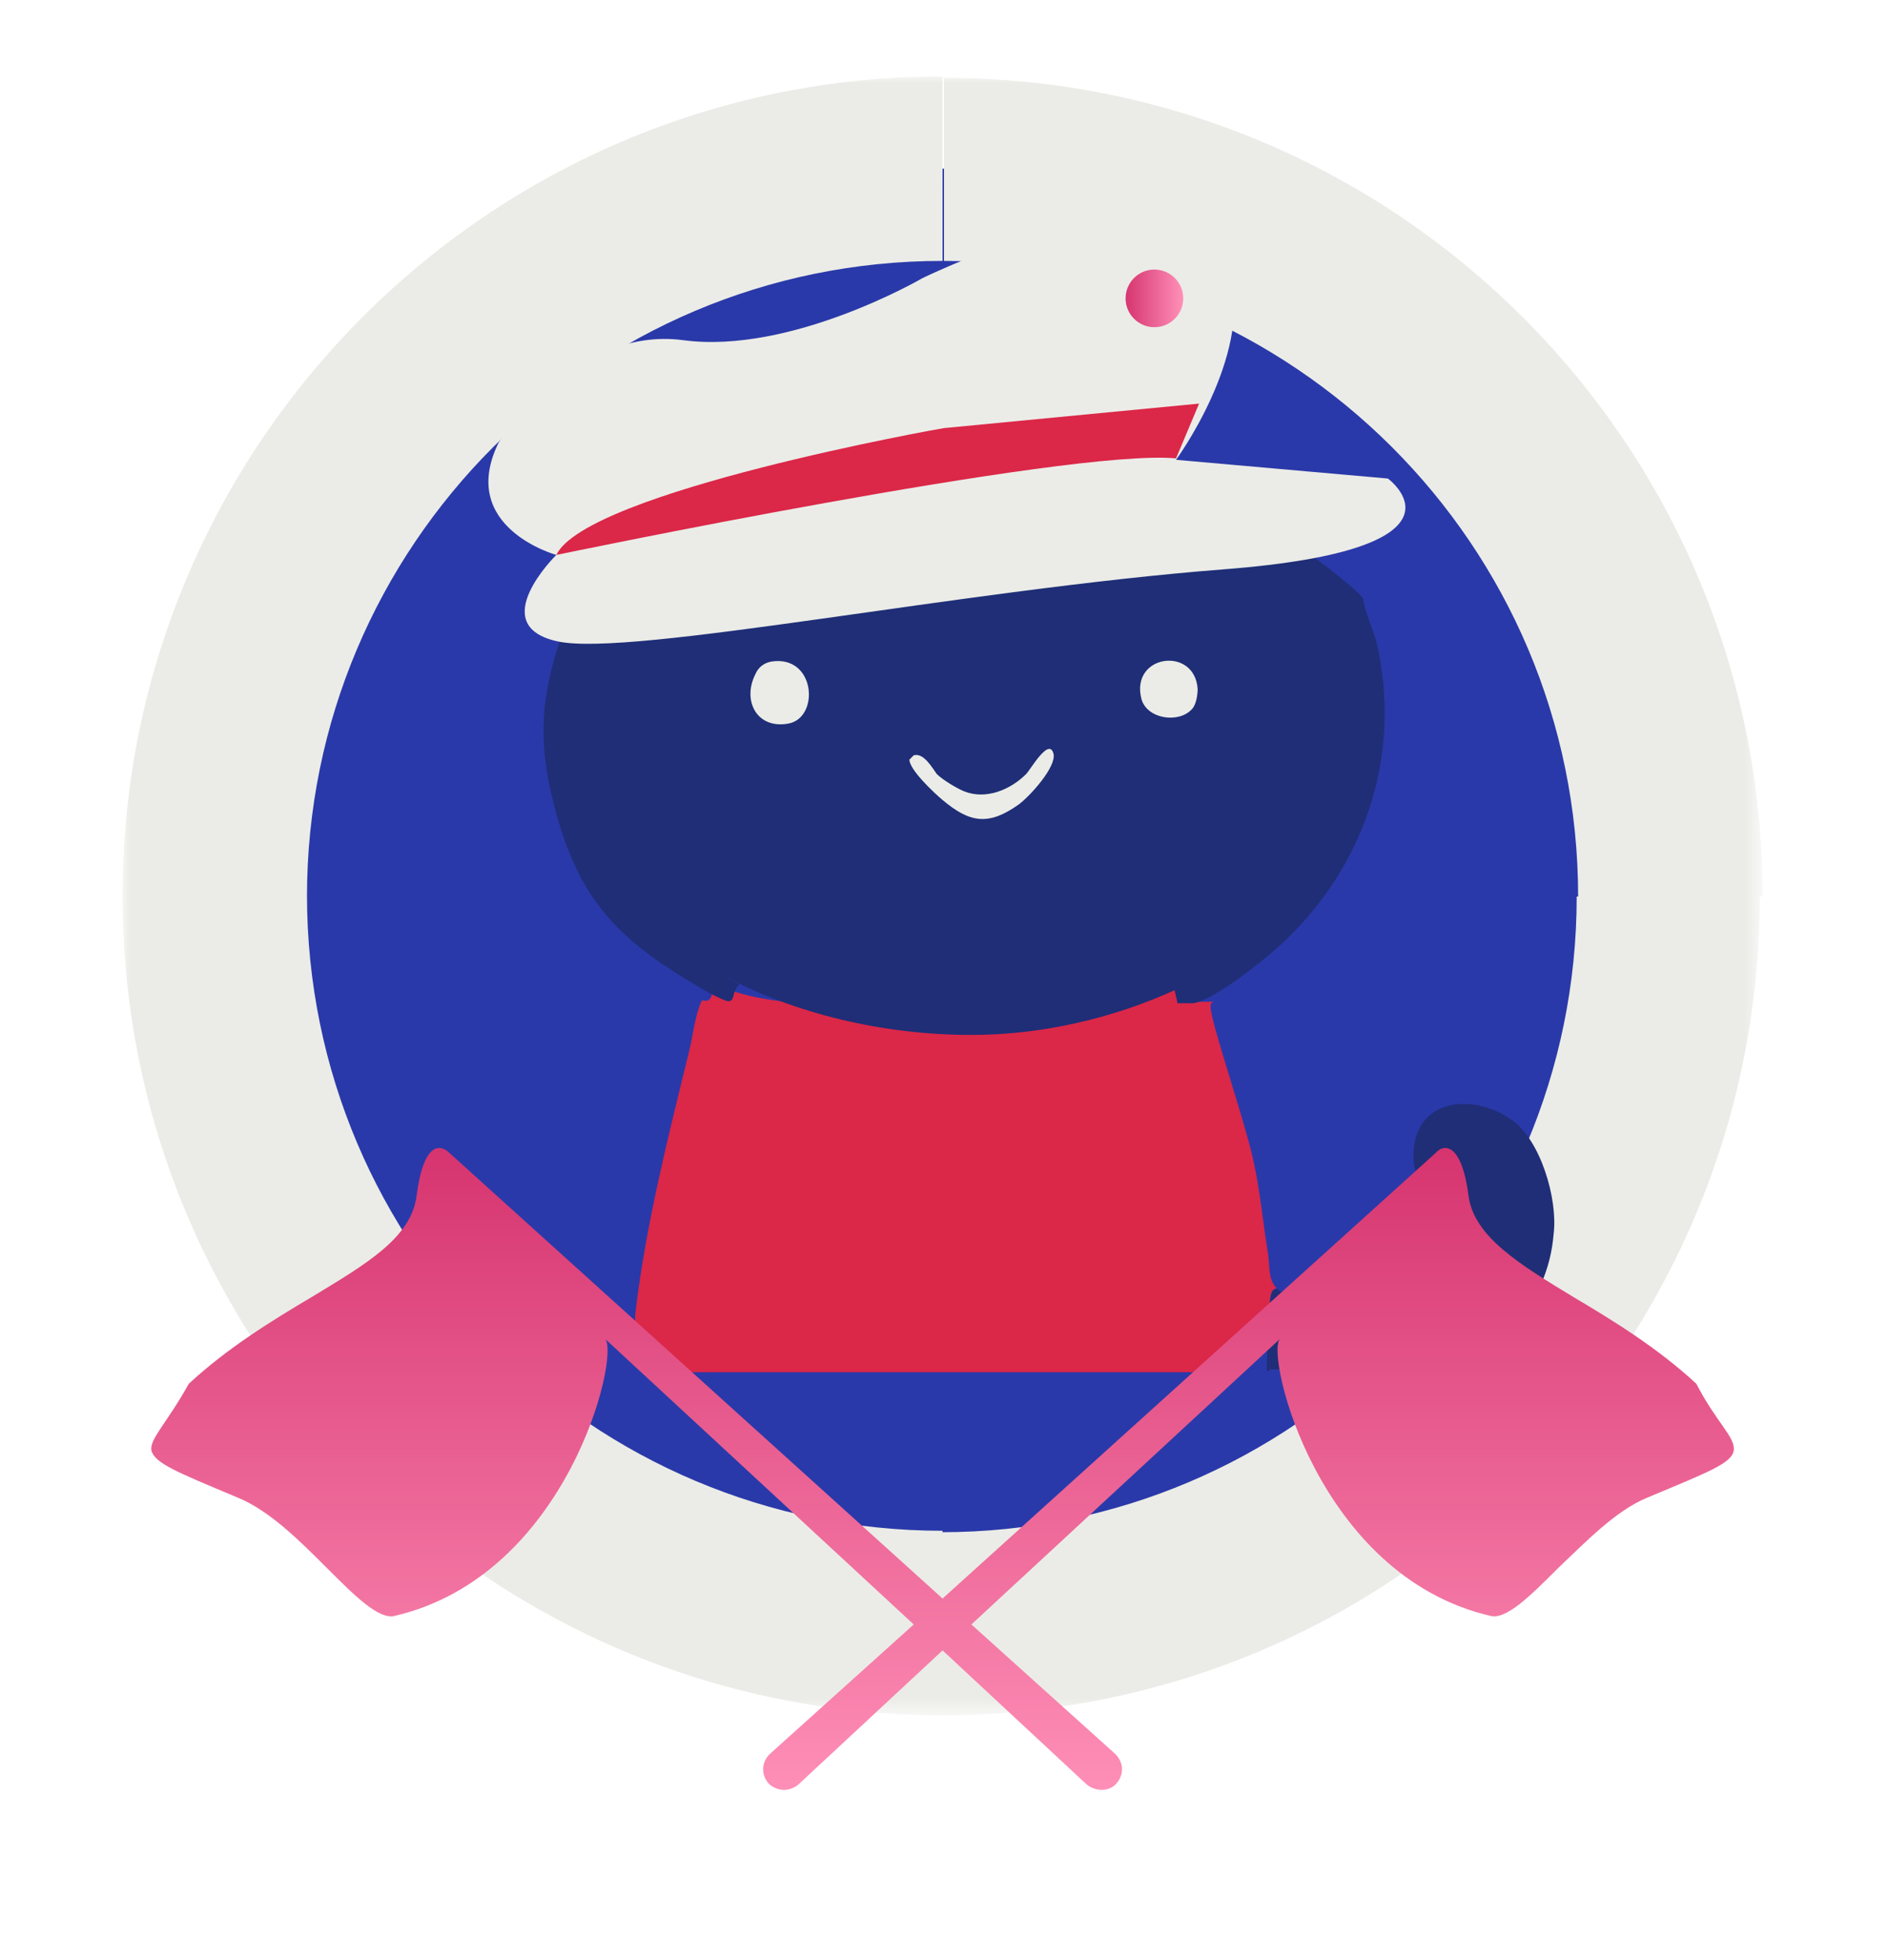 <?xml version="1.0" encoding="utf-8"?>
<!-- Generator: $$$/GeneralStr/196=Adobe Illustrator 27.6.0, SVG Export Plug-In . SVG Version: 6.00 Build 0)  -->
<svg version="1.1" id="Calque_1" xmlns="http://www.w3.org/2000/svg" xmlns:xlink="http://www.w3.org/1999/xlink" x="0px" y="0px"
	 viewBox="0 0 131 136" style="enable-background:new 0 0 131 136;" xml:space="preserve">
<style type="text/css">
	.st0{fill:#2A39A9;}
	.st1{fill:#FFFFFF;filter:url(#Adobe_OpacityMaskFilter);}
	.st2{mask:url(#path-1-outside-1_595_2916_00000080916548122542836350000013347764570517932730_);fill:#EBECE7;}
	.st3{fill:#DB2748;}
	.st4{fill:#1F2E77;}
	.st5{fill-rule:evenodd;clip-rule:evenodd;fill:url(#SVGID_1_);}
	.st6{fill:#EBECE7;}
	.st7{fill:url(#SVGID_00000121274136260566500890000014442511843696410506_);}
</style>
<g>
	<path class="st0" d="M115.8,62.2c0,27.9-22.6,50.5-50.5,50.5c-27.9,0-50.5-22.6-50.5-50.5c0-27.9,22.6-50.5,50.5-50.5
		C93.2,11.7,115.8,34.3,115.8,62.2z"/>
	<defs>
		<filter id="Adobe_OpacityMaskFilter" filterUnits="userSpaceOnUse" x="8.5" y="5.3" width="113.7" height="113.7">
			<feColorMatrix  type="matrix" values="1 0 0 0 0  0 1 0 0 0  0 0 1 0 0  0 0 0 1 0"/>
		</filter>
	</defs>
	
		<mask maskUnits="userSpaceOnUse" x="8.5" y="5.3" width="113.7" height="113.7" id="path-1-outside-1_595_2916_00000080916548122542836350000013347764570517932730_">
		<rect x="7.9" y="4.7" class="st1" width="115" height="115"/>
		<path d="M115.8,62.2c0,27.9-22.6,50.5-50.5,50.5c-27.9,0-50.5-22.6-50.5-50.5c0-27.9,22.6-50.5,50.5-50.5
			C93.2,11.7,115.8,34.3,115.8,62.2z"/>
	</mask>
	<path class="st2" d="M109.4,62.2c0,24.3-19.7,44.1-44.1,44.1V119c31.4,0,56.8-25.4,56.8-56.8H109.4z M65.4,106.2
		c-24.3,0-44.1-19.7-44.1-44.1H8.5C8.5,93.6,34,119,65.4,119V106.2z M21.3,62.2c0-24.3,19.7-44.1,44.1-44.1V5.3
		C34,5.3,8.5,30.8,8.5,62.2H21.3z M65.4,18.1c24.3,0,44.1,19.7,44.1,44.1h12.8c0-31.4-25.4-56.8-56.8-56.8V18.1z"/>
	<path class="st3" d="M88.1,91.1c0-0.3-0.1-1.8,0.5-1.7c-0.6-0.6-0.5-1.5-0.6-2.3c-0.5-3.1-0.6-5.3-1.5-8.4
		c-0.7-2.5-1.5-4.9-2.2-7.4c-0.1-0.4-0.3-1.1-0.3-1.4c0-0.3,0-0.3,0.2-0.4c-0.2,0-1.1,0-1.2,0c-0.1,0-0.3-1.1-0.5-1.3
		c-0.2,0.1-0.7,0.3-1.6,0.6c0,0,0,0-0.1,0c0,0-0.1,0-0.2,0C79,69.4,76.1,70,73,70c-5.4-0.1-10.4,0.4-15.8-0.2
		c-2.4-0.3-5.3-0.4-7.4-1.5c-0.6,0.5-0.2,1.3-1.1,1.1c-0.5,1.1-0.6,2.4-0.9,3.6c-1.4,5.7-3,12-3.7,18c-0.3,2.2,1.4,4.2,3.7,4.2h36.1
		C86,95,87.9,93.3,88.1,91.1C88.1,91.1,88.1,91.1,88.1,91.1L88.1,91.1z"/>
	<path class="st4" d="M95.5,44.5c-0.2-0.7-0.9-2.4-0.9-2.9c-0.1-0.8-12.4-9.9-13.3-7.6c-2.3-0.8-4.6-0.7-7-0.9
		c-5.2-0.5-10.6-1-15.8-0.3c-1.9,0.2-18.2,7.6-18.3,8.4c0,0.3-0.5,1-0.7,1.4c-2,5.3-2.4,8.7-0.8,14.2c1.8,6.3,4.9,8.8,10,11.8
		c0.5,0.3,1.1,0.6,1.6,0.8c0.8,0.3,0.4-0.6,1-1.1h0c-0.3-0.2-0.6-0.3-0.9-0.5c4.8,2.5,10.8,4,17,4c5,0,9.9-1.2,14.1-3.1
		c0.1,0.4,0.2,0.9,0.2,0.9c0,0,0.9,0,1.1,0c1.4-0.2,4.8-2.9,6-4C94.5,60.4,97.4,52.6,95.5,44.5z"/>
	<path class="st4" d="M104.9,92.1c1.7-1.8,2.7-4,2.9-6.5c0.3-2.4-0.9-6.5-2.9-7.9c-3-2.1-7.2-1.3-6.8,3c0.3,2.6,4.1,4.1,1.4,6.8
		c-1.9,1.9-6.9,2.6-9.5,2.4c-0.5,0-1-0.1-1.4-0.5c-0.5-0.1-0.5,3.6-0.5,5.6h12.1c0.4-0.1,0.7-0.3,1.1-0.5
		C102.9,93.9,103.7,93.3,104.9,92.1z"/>
	<path class="st4" d="M88.1,91.1c0,0.1-0.2,2.5-0.2,4h0.2c0-2,0-5.7,0.5-5.6C88,89.3,88.2,90.8,88.1,91.1z"/>
	<path class="st4" d="M64.3,57.4c1.9,1.6,3.2,1.8,5.3,0.3c0.8-0.6,2.6-2.6,2.4-3.5c-0.3-1.2-1.6,1.1-1.9,1.4
		c-1.1,1.1-2.8,1.8-4.3,1.2c-0.5-0.2-1.5-0.8-1.9-1.2c-0.3-0.4-0.9-1.5-1.6-1.3c0,0-0.3,0.3-0.3,0.3C62,55.2,63.7,56.9,64.3,57.4
		L64.3,57.4z"/>
	<path class="st4" d="M52.4,47.8c-0.5,0.1-0.9,0.4-1.1,0.9c-0.9,1.8,0.1,3.8,2.3,3.4C55.8,51.6,55.5,47.2,52.4,47.8L52.4,47.8z"/>
	<path class="st4" d="M78.2,50.3c0.4,1.4,2.6,1.7,3.5,0.7c0.3-0.3,0.4-1,0.4-1.4C81.9,46.6,77.4,47.3,78.2,50.3L78.2,50.3z"/>
	
		<linearGradient id="SVGID_1_" gradientUnits="userSpaceOnUse" x1="65.407" y1="58.348" x2="65.407" y2="13.746" gradientTransform="matrix(1 0 0 -1 0 138)">
		<stop  offset="0" style="stop-color:#D6346F"/>
		<stop  offset="1" style="stop-color:#FE8FB7"/>
	</linearGradient>
	<path class="st5" d="M42,92.9c1,1.2-2.6,16.4-14.6,19.2c-1.1,0.3-2.8-1.4-4.7-3.3c-1.9-1.9-4-4-6.2-4.9c-4.3-1.8-5.8-2.4-6-3.3
		c-0.1-0.8,1.1-1.9,2.6-4.6c2.7-2.5,5.8-4.4,8.5-6c3.8-2.3,6.9-4.1,7.3-7c0.5-3.9,1.7-3.6,2.3-3l34.2,30.9L99.6,80
		c0.5-0.6,1.8-0.9,2.3,3c0.4,2.8,3.5,4.7,7.3,7c2.7,1.6,5.8,3.5,8.5,6c1.4,2.7,2.7,3.7,2.6,4.6c-0.1,0.9-1.7,1.5-6,3.3
		c-2.2,0.9-4.3,3.1-6.2,4.9c-1.9,1.9-3.6,3.6-4.7,3.3c-12-2.8-15.6-18.1-14.6-19.2l-21.4,19.8l10,9c0.6,0.6,0.6,1.5,0,2.1
		c-0.5,0.5-1.4,0.5-2,0l-10-9.3l-10,9.3c-0.6,0.5-1.4,0.5-2,0c-0.6-0.6-0.6-1.5,0-2.1l10-9L42,92.9z"/>
</g>
<path class="st6" d="M65.4,55.5c1.9,1.6,3.2,1.8,5.3,0.3c0.8-0.6,2.6-2.6,2.4-3.5c-0.3-1.2-1.6,1.1-1.9,1.4
	c-1.1,1.1-2.8,1.8-4.3,1.2c-0.5-0.2-1.5-0.8-1.9-1.2c-0.3-0.4-0.9-1.5-1.6-1.3c0,0-0.3,0.3-0.3,0.3C63.1,53.4,64.8,55,65.4,55.5
	L65.4,55.5z"/>
<path class="st6" d="M53.5,45.9c-0.5,0.1-0.9,0.4-1.1,0.9c-0.9,1.8,0.1,3.8,2.3,3.4C56.9,49.8,56.6,45.4,53.5,45.9L53.5,45.9z"/>
<path class="st6" d="M79.2,48.5c0.4,1.4,2.6,1.7,3.5,0.7c0.3-0.3,0.4-1,0.4-1.4C82.9,44.8,78.4,45.4,79.2,48.5L79.2,48.5z"/>
<path class="st6" d="M34.6,30.7c0,0,5.3-8.1,12.8-7.1S64,19.3,64,19.3s19.1-9.4,21.4-0.1c1.4,5.6-3.8,12.7-3.8,12.7l14.7,1.3
	c0,0,6.7,4.9-11.4,6.3s-41.1,6.1-46.2,5s-0.1-6-0.1-6S31.7,36.6,34.6,30.7z"/>
<path class="st3" d="M38.6,38.5c0,0,35.5-7.4,43-6.7l1.6-3.8l-17.7,1.7C65.4,29.7,40.7,34.1,38.6,38.5z"/>
<linearGradient id="SVGID_00000069369485773074483940000001428900412154988690_" gradientUnits="userSpaceOnUse" x1="78.057" y1="20.692" x2="82.046" y2="20.692">
	<stop  offset="0" style="stop-color:#D6346F"/>
	<stop  offset="1" style="stop-color:#FE8FB7"/>
</linearGradient>
<circle style="fill:url(#SVGID_00000069369485773074483940000001428900412154988690_);" cx="80.1" cy="20.7" r="2"/>
</svg>
